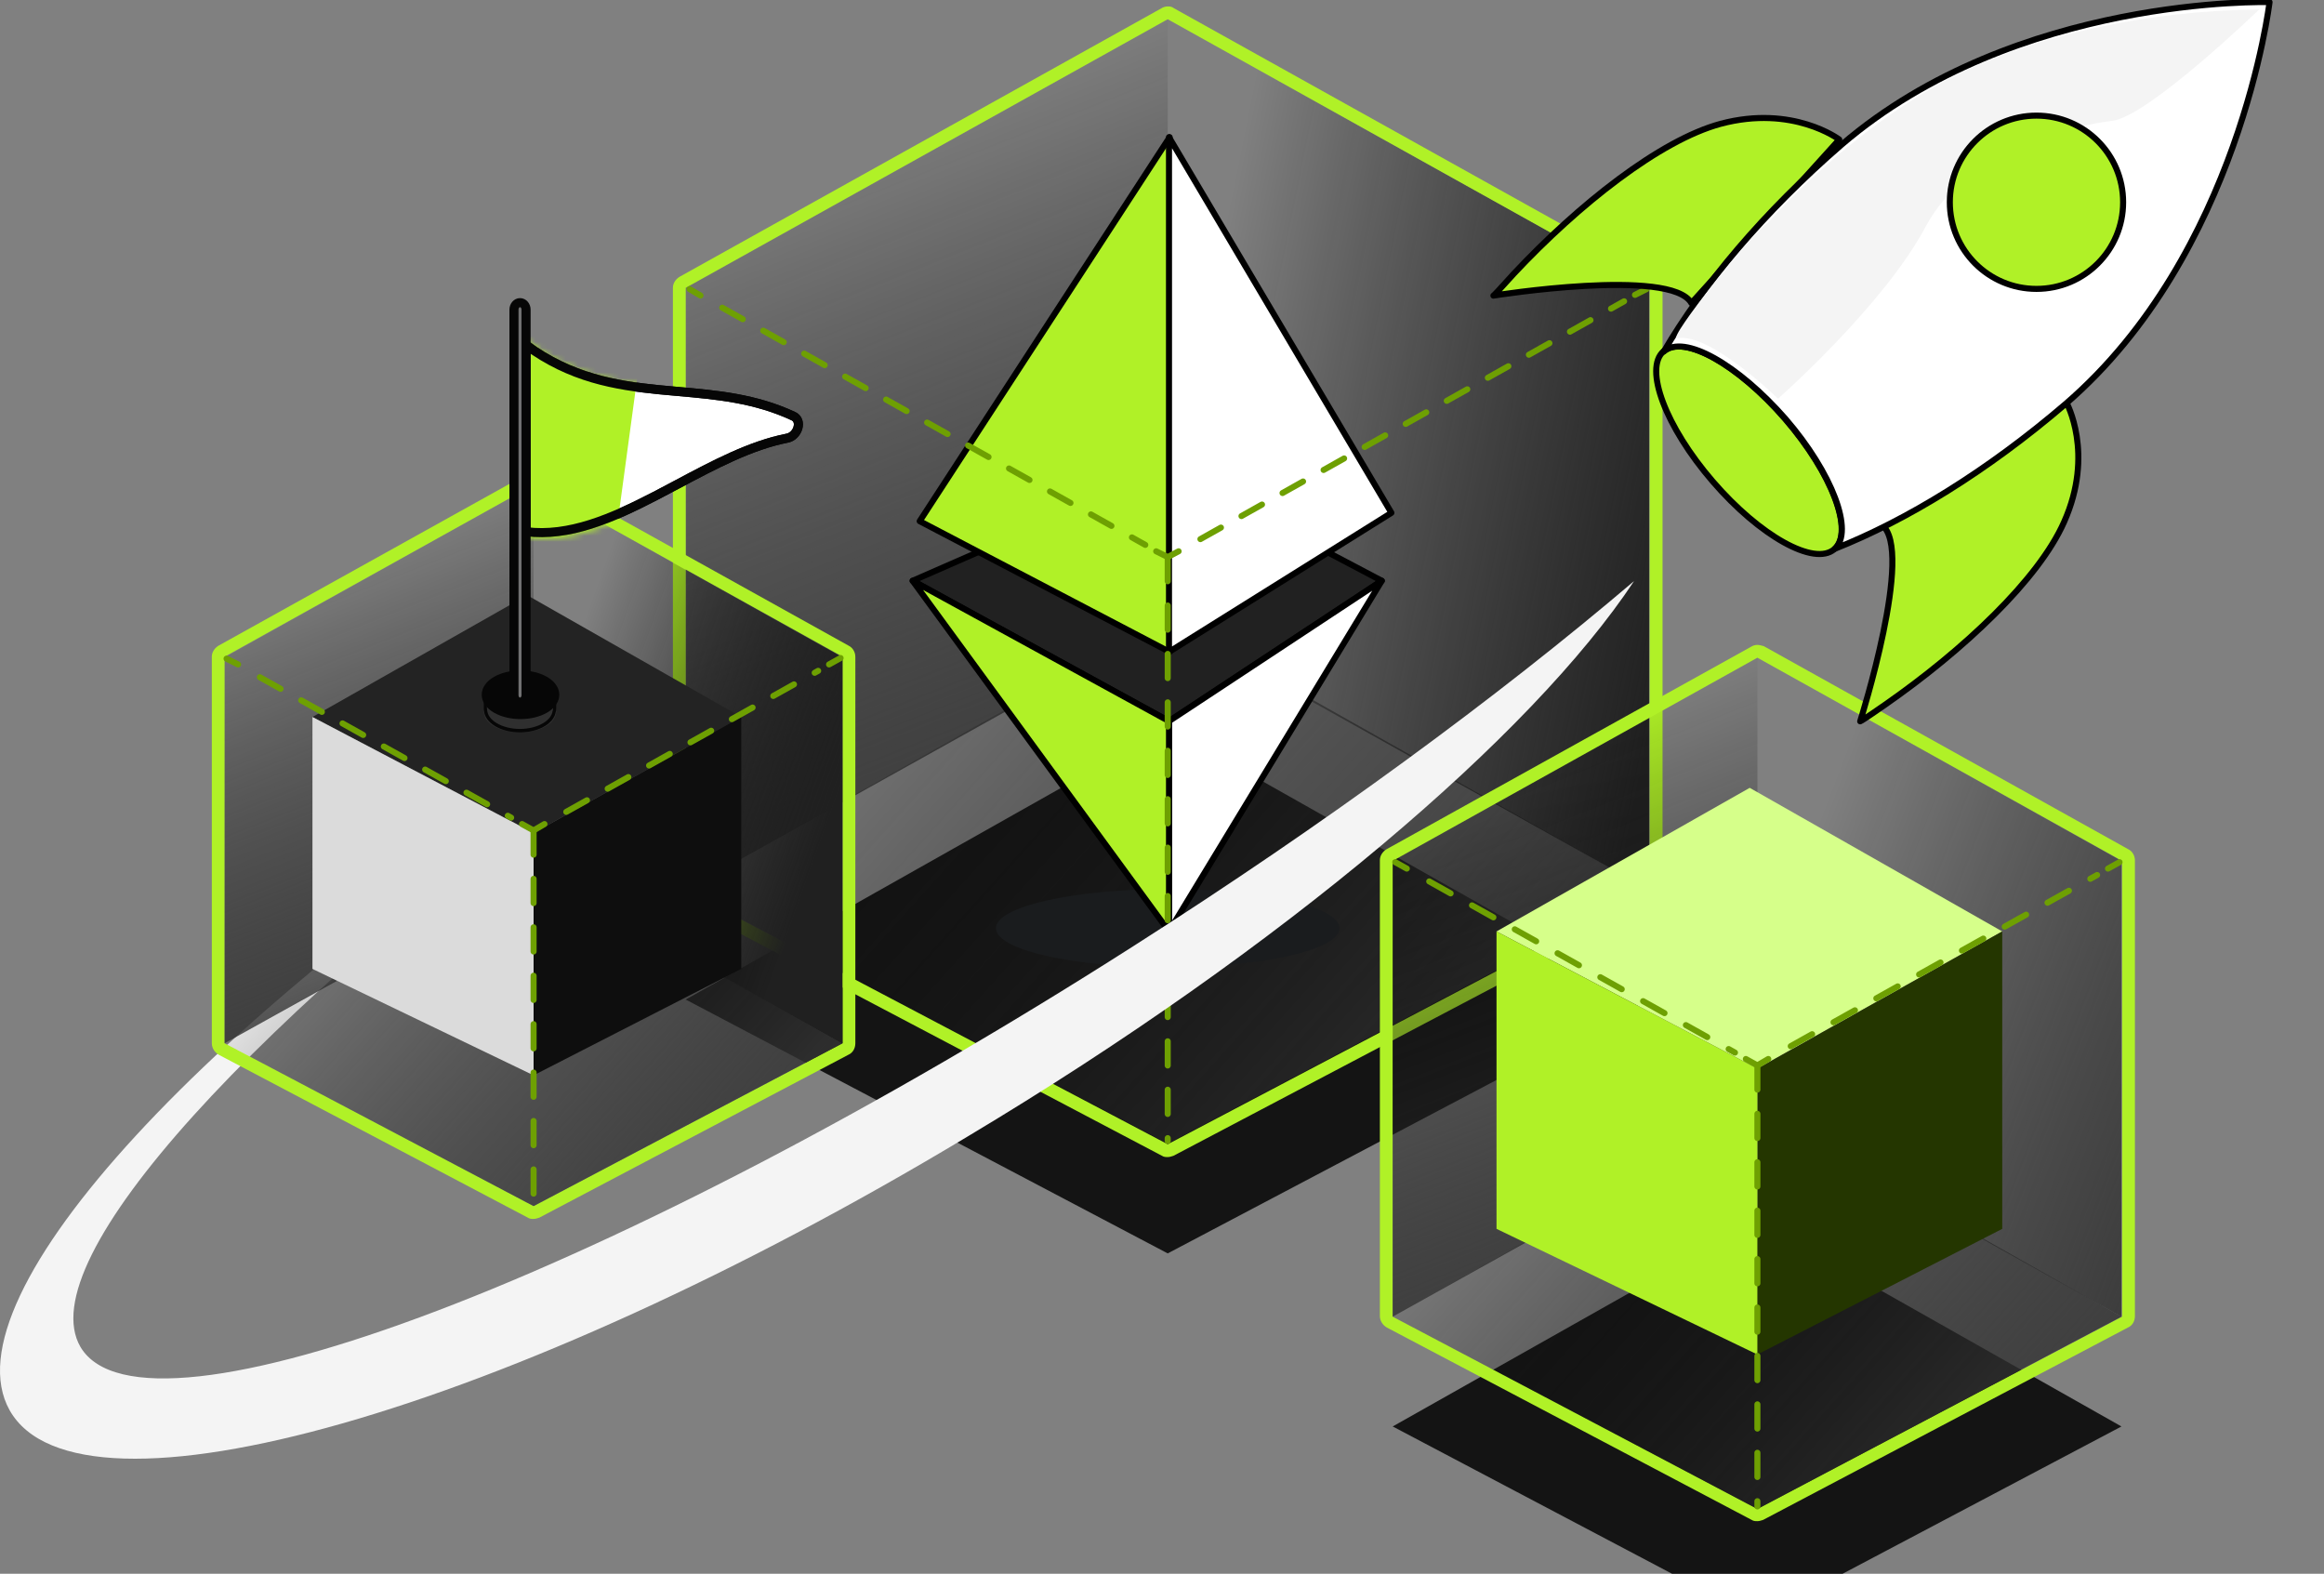 <svg width="384" height="260" viewBox="0 0 384 260" fill="none" xmlns="http://www.w3.org/2000/svg">
<rect x="0" y="0" width="384" height="260" fill="#808080" stroke="none"/>
<g clip-path="url(#clip0_3309_15570)">
<path d="M192.945 207.076L113.304 165.137L192.945 120.233L272.481 165.137L192.945 207.076Z" fill="#141414"/>
<path d="M192.945 102.624L113.304 146.999V47.447L192.945 3.178V102.624Z" fill="url(#paint0_linear_3309_15570)"/>
<path d="M192.945 188.938L113.304 146.999L192.945 102.095L272.481 146.999L192.945 188.938Z" fill="url(#paint1_linear_3309_15570)"/>
<path d="M192.945 102.624L272.481 146.999V47.447L192.945 3.178V102.624Z" fill="url(#paint2_linear_3309_15570)"/>
<path d="M192.945 159.814C208.621 159.814 221.328 156.921 221.328 153.353C221.328 149.785 208.621 146.893 192.945 146.893C177.27 146.893 164.562 149.785 164.562 153.353C164.562 156.921 177.27 159.814 192.945 159.814Z" fill="#1A1C1E"/>
<path d="M192.945 3.179L272.586 47.554V147.105L192.945 189.044L113.304 147.105V47.554L192.945 3.179ZM192.945 1.061C192.627 1.061 192.204 1.167 191.886 1.379L112.245 45.753C111.609 46.177 111.186 46.812 111.186 47.554V147.105C111.186 147.847 111.609 148.588 112.351 149.012L191.992 190.95C192.31 191.162 192.627 191.162 192.945 191.162C193.263 191.162 193.581 191.056 193.898 190.95L273.54 149.012C274.281 148.694 274.705 147.953 274.705 147.105V47.554C274.705 46.812 274.281 46.071 273.646 45.753L194.004 1.379C193.581 1.061 193.263 1.061 192.945 1.061Z" fill="#B0F127"/>
<path d="M150.795 95.953L193.157 77.419L228.318 95.953L193.157 119.146L150.795 95.953Z" fill="#212121" stroke="black" stroke-miterlimit="10" stroke-linecap="round" stroke-linejoin="round"/>
<path d="M193.263 22.666V107.708L151.96 86.103L193.263 22.666Z" fill="#B0F127" stroke="black" stroke-miterlimit="10" stroke-linecap="round" stroke-linejoin="round"/>
<path d="M193.157 153.884V119.147L228.318 95.953L193.157 153.884Z" fill="white" stroke="black" stroke-miterlimit="10" stroke-linecap="round" stroke-linejoin="round"/>
<path d="M193.157 153.884V119.147L150.795 95.953L193.157 153.884Z" fill="#B0F127" stroke="black" stroke-miterlimit="10" stroke-linecap="round" stroke-linejoin="round"/>
<path d="M193.157 22.666V107.708L229.907 84.727L193.157 22.666Z" fill="white" stroke="black" stroke-miterlimit="10" stroke-linejoin="round"/>
<path d="M113.939 47.765L115.74 48.824" stroke="#6EA002" stroke-linecap="round" stroke-linejoin="round"/>
<path d="M119.341 50.836L189.239 90.021" stroke="#6EA002" stroke-linecap="round" stroke-linejoin="round" stroke-dasharray="3.88 3.88"/>
<path d="M191.039 91.081L192.945 92.034L194.746 91.081" stroke="#6EA002" stroke-linecap="round" stroke-linejoin="round"/>
<path d="M198.347 89.068L268.351 49.777" stroke="#6EA002" stroke-linecap="round" stroke-linejoin="round" stroke-dasharray="3.89 3.89"/>
<path d="M270.151 48.718L272.058 47.765" stroke="#6EA002" stroke-linecap="round" stroke-linejoin="round"/>
<path d="M192.945 92.035V188.515" stroke="#6EA002" stroke-miterlimit="10" stroke-linecap="round" stroke-linejoin="round" stroke-dasharray="4 4"/>
<path d="M290.379 267.441L230.118 235.669L290.379 201.674L350.533 235.669L290.379 267.441Z" fill="#141414"/>
<path d="M290.379 108.66L350.639 142.233V217.532L290.379 249.304L230.118 217.532V142.233L290.379 108.66ZM290.379 106.542C290.061 106.542 289.637 106.648 289.32 106.86L229.059 140.326C228.424 140.75 228 141.385 228 142.127V217.426C228 218.167 228.424 218.909 229.165 219.332L289.426 251.104C289.743 251.316 290.061 251.316 290.379 251.316C290.696 251.316 291.014 251.21 291.332 251.104L351.592 219.332C352.334 219.015 352.757 218.273 352.757 217.426V142.127C352.757 141.385 352.334 140.644 351.698 140.326L291.438 106.754C291.014 106.648 290.696 106.542 290.379 106.542Z" fill="#B0F127"/>
<path d="M290.379 183.959L230.118 217.531V142.232L290.379 108.66V183.959Z" fill="url(#paint3_linear_3309_15570)"/>
<path d="M290.379 249.303L230.118 217.532L290.379 183.536L350.533 217.532L290.379 249.303Z" fill="url(#paint4_linear_3309_15570)"/>
<path d="M290.379 183.959L350.534 217.531V142.232L290.379 108.66V183.959Z" fill="url(#paint5_linear_3309_15570)"/>
<path d="M247.274 153.882L289.107 130.159L330.834 153.882L290.378 176.546L247.274 153.882Z" fill="#D6FF8A"/>
<path d="M330.834 203.023L290.378 223.78V176.546L330.834 153.882V203.023Z" fill="#243600"/>
<path d="M247.274 153.882V203.023L290.378 223.78V176.546L247.274 153.882Z" fill="#B0F127"/>
<path d="M230.542 142.444L232.448 143.503" stroke="#6EA002" stroke-linecap="round" stroke-linejoin="round"/>
<path d="M236.155 145.622L286.673 173.899" stroke="#6EA002" stroke-linecap="round" stroke-linejoin="round" stroke-dasharray="4.05 4.05"/>
<path d="M288.473 174.958L290.379 176.017L292.179 174.958" stroke="#6EA002" stroke-linecap="round" stroke-linejoin="round"/>
<path d="M295.886 172.839L346.509 144.562" stroke="#6EA002" stroke-linecap="round" stroke-linejoin="round" stroke-dasharray="4.05 4.05"/>
<path d="M348.31 143.503L350.216 142.444" stroke="#6EA002" stroke-linecap="round" stroke-linejoin="round"/>
<path d="M290.379 176.017V248.88" stroke="#6EA002" stroke-miterlimit="10" stroke-linecap="round" stroke-linejoin="round" stroke-dasharray="4 4"/>
<path d="M187.242 156.333C101.921 210.784 23.924 240.381 13.304 222.547C4.882 208.127 42.233 167.716 101.189 124.269C34.726 167.147 -9.033 214.009 1.586 232.981C13.121 253.472 83.978 233.361 159.778 187.827C212.143 156.522 253.155 121.423 270 96C247.48 115.162 219.1 136.032 187.242 156.333Z" fill="#F4F4F4"/>
<path d="M303.087 90.734C306.391 87.886 302.754 78.256 294.964 69.225C287.175 60.194 278.182 55.181 274.878 58.029C271.574 60.877 275.21 70.507 283 79.538C290.79 88.57 299.783 93.582 303.087 90.734Z" fill="#B0F127" stroke="black" stroke-miterlimit="10" stroke-linecap="round" stroke-linejoin="round"/>
<path d="M303.906 23.051C303.906 23.051 296.254 17.252 284.282 20.46C274.284 23.175 260.83 33.786 250.092 45.262C249.722 45.632 247.13 48.593 246.76 48.84C246.76 48.84 276.135 44.151 279.468 50.074L303.906 23.051Z" fill="#B0F127" stroke="black" stroke-miterlimit="10" stroke-linecap="round" stroke-linejoin="round"/>
<path d="M341.428 66.485C341.428 66.485 346.118 74.876 341.058 86.228C336.861 95.729 324.395 107.451 311.435 116.458C311.065 116.705 307.733 119.05 307.362 119.173C307.362 119.173 316.372 90.793 310.942 86.721L341.428 66.485Z" fill="#B0F127" stroke="black" stroke-miterlimit="10" stroke-linecap="round" stroke-linejoin="round"/>
<path d="M295.02 69.199C302.796 78.207 306.375 87.832 303.166 90.669C315.015 85.981 328.345 77.837 341.305 66.732C370.064 41.93 375.001 0.347 375.001 0.347C375.001 0.347 333.159 -0.887 304.277 23.915C291.441 35.02 281.32 47.112 274.901 58.094C278.234 55.133 287.121 60.192 295.02 69.199Z" fill="white" stroke="black" stroke-miterlimit="10" stroke-linecap="round" stroke-linejoin="round"/>
<path d="M373.272 1.581C373.272 1.581 354.881 19.349 348.957 19.966C343.032 20.706 325.259 24.285 318.224 37.364C311.312 50.444 293.785 65.868 293.785 65.868C293.785 65.868 282.553 54.886 277.122 55.873C275.271 56.243 290.206 37.611 292.057 36.871C292.057 36.871 305.017 21.817 322.42 12.809C336.244 5.776 355.005 1.704 373.272 1.581Z" fill="#F4F4F4"/>
<path d="M336.491 47.729C344.399 47.729 350.809 41.321 350.809 33.416C350.809 25.511 344.399 19.102 336.491 19.102C328.584 19.102 322.174 25.511 322.174 33.416C322.174 41.321 328.584 47.729 336.491 47.729Z" fill="#B0F127" stroke="black" stroke-miterlimit="10"/>
<path d="M88.165 80.118L139.212 108.501V172.362L88.165 199.263L37.118 172.362V108.501L88.165 80.118ZM88.165 78C87.847 78 87.424 78.106 87.106 78.318L36.059 106.701C35.424 107.124 35 107.76 35 108.501V172.362C35 173.104 35.424 173.845 36.165 174.269L87.212 201.169C87.529 201.381 87.847 201.381 88.165 201.381C88.483 201.381 88.8 201.275 89.118 201.169L140.165 174.269C140.906 173.951 141.33 173.21 141.33 172.362V108.501C141.33 107.76 140.906 107.018 140.271 106.701L89.224 78.318C88.8 78.106 88.483 78 88.165 78Z" fill="#B0F127"/>
<path d="M88.165 143.979L37.118 172.362V108.606L88.165 80.118V143.979Z" fill="url(#paint6_linear_3309_15570)"/>
<path d="M88.165 199.263L37.118 172.362L88.165 143.556L139.212 172.362L88.165 199.263Z" fill="url(#paint7_linear_3309_15570)"/>
<path d="M88.165 143.979L139.212 172.362V108.606L88.165 80.118V143.979Z" fill="url(#paint8_linear_3309_15570)"/>
<path d="M51.627 118.456L87.106 98.334L122.478 118.456L88.165 137.625L51.627 118.456Z" fill="#232323"/>
<path d="M122.479 160.077L88.165 177.657V137.625L122.479 118.456V160.077Z" fill="#0E0E0E"/>
<path d="M51.627 118.456V160.077L88.165 177.657V137.625L51.627 118.456Z" fill="#DBDBDB"/>
<path d="M37.435 108.819L39.342 109.772" stroke="#6EA002" stroke-linecap="round" stroke-linejoin="round"/>
<path d="M42.942 111.89L84.458 135.084" stroke="#6EA002" stroke-linecap="round" stroke-linejoin="round" stroke-dasharray="3.91 3.91"/>
<path d="M86.258 136.143L88.164 137.202L89.965 136.143" stroke="#6EA002" stroke-linecap="round" stroke-linejoin="round"/>
<path d="M93.565 134.13L135.187 110.831" stroke="#6EA002" stroke-linecap="round" stroke-linejoin="round" stroke-dasharray="3.92 3.92"/>
<path d="M136.987 109.772L138.894 108.713" stroke="#6EA002" stroke-linecap="round" stroke-linejoin="round"/>
<path d="M88.165 137.201V198.944" stroke="#6EA002" stroke-miterlimit="10" stroke-linecap="round" stroke-linejoin="round" stroke-dasharray="4 4"/>
<path fill-rule="evenodd" clip-rule="evenodd" d="M81.422 114C80.595 114 79.925 114.641 79.925 115.433V117.538C79.925 117.663 79.941 117.783 79.972 117.898C80.051 118.677 80.629 119.442 81.704 120.037C84.027 121.321 87.792 121.321 90.114 120.037C91.115 119.484 91.684 118.782 91.823 118.061C91.888 117.899 91.925 117.723 91.925 117.538V115.433C91.925 114.641 91.255 114 90.428 114H81.422Z" fill="#2F2F2F"/>
<path d="M80.238 117.422L80.498 117.351L80.503 117.373L80.505 117.395L80.238 117.422ZM91.559 117.595L91.295 117.544L91.3 117.517L91.309 117.491L91.559 117.595ZM79.925 114.807C79.925 113.809 80.685 113 81.623 113V113.57C80.981 113.57 80.461 114.124 80.461 114.807H79.925ZM79.925 117.041V114.807H80.461V117.041H79.925ZM79.979 117.494C79.943 117.349 79.925 117.197 79.925 117.041H80.461C80.461 117.148 80.474 117.252 80.498 117.351L79.979 117.494ZM81.759 119.94C80.686 119.281 80.058 118.399 79.971 117.45L80.505 117.395C80.57 118.099 81.045 118.842 82.027 119.446L81.759 119.94ZM90.061 119.94C88.901 120.652 87.398 121 85.91 121C84.422 121 82.918 120.652 81.759 119.94L82.027 119.446C83.086 120.096 84.491 120.43 85.91 120.43C87.329 120.43 88.734 120.096 89.793 119.446L90.061 119.94ZM91.823 117.646C91.672 118.521 91.06 119.326 90.061 119.94L89.793 119.446C90.706 118.885 91.182 118.201 91.295 117.544L91.823 117.646ZM91.925 117.041C91.925 117.272 91.884 117.495 91.809 117.699L91.309 117.491C91.361 117.352 91.388 117.2 91.388 117.041H91.925ZM91.925 114.807V117.041H91.388V114.807H91.925ZM90.227 113C91.165 113 91.925 113.809 91.925 114.807H91.388C91.388 114.124 90.868 113.57 90.227 113.57V113ZM81.623 113H90.227V113.57H81.623V113Z" fill="#060606"/>
<path d="M90.006 117.095C92.216 115.819 92.216 113.75 90.006 112.474C87.795 111.198 84.212 111.198 82.002 112.474C79.792 113.75 79.792 115.819 82.002 117.095C84.212 118.371 87.795 118.371 90.006 117.095Z" fill="#060606" stroke="#060606" stroke-width="1.5"/>
<path d="M130.082 72.386C124.029 73.571 117.975 76.793 111.965 79.993C110.731 80.649 109.499 81.305 108.269 81.942C101.097 85.657 93.999 88.736 86.925 87.845V57C94.266 62.409 101.606 63.662 108.903 64.387C109.968 64.492 111.031 64.587 112.093 64.681C118.459 65.247 124.772 65.809 131.09 68.753C131.848 69.107 132.065 69.885 131.841 70.682C131.614 71.484 130.955 72.215 130.082 72.386Z" fill="white" stroke="#060606" stroke-width="1.5"/>
<mask id="mask0_3309_15570" style="mask-type:alpha" maskUnits="userSpaceOnUse" x="86" y="55" width="47" height="35">
<path d="M129.726 72.671C123.742 73.855 117.758 77.074 111.818 80.27C110.598 80.926 109.38 81.581 108.165 82.218C101.075 85.929 94.059 89.004 87.066 88.115V57.3C94.323 62.704 101.579 63.956 108.791 64.679C109.844 64.785 110.895 64.879 111.945 64.974C118.237 65.539 124.477 66.1 130.722 69.042C131.472 69.395 131.686 70.172 131.464 70.969C131.24 71.77 130.589 72.5 129.726 72.671Z" fill="white" stroke="#060606" stroke-width="1.5"/>
</mask>
<g mask="url(#mask0_3309_15570)">
<path d="M107.073 49.259L79.936 45.584L73.279 94.739L100.417 98.414L107.073 49.259Z" fill="#B0F127"/>
</g>
<path d="M130.082 72.386C124.029 73.571 117.975 76.793 111.965 79.993C110.731 80.649 109.499 81.305 108.269 81.942C101.097 85.657 93.999 88.736 86.925 87.845V57C94.266 62.409 101.606 63.662 108.903 64.387C109.968 64.492 111.031 64.587 112.093 64.681C118.459 65.247 124.772 65.809 131.09 68.753C131.848 69.107 132.065 69.885 131.841 70.682C131.614 71.484 130.955 72.215 130.082 72.386Z" stroke="#060606" stroke-width="1.5"/>
<path d="M86.925 51.157C86.925 50.518 86.477 50 85.925 50C85.373 50 84.925 50.518 84.925 51.157V114.843C84.925 115.482 85.373 116 85.925 116C86.477 116 86.925 115.482 86.925 114.843V51.157Z" fill="#717172" stroke="#060606" stroke-width="1.5"/>
</g>
<defs>
<linearGradient id="paint0_linear_3309_15570" x1="132.897" y1="24.085" x2="179.957" y2="142.898" gradientUnits="userSpaceOnUse">
<stop stop-opacity="0"/>
<stop offset="1" stop-color="#3D3D3D"/>
</linearGradient>
<linearGradient id="paint1_linear_3309_15570" x1="138.809" y1="98.371" x2="254.859" y2="202.687" gradientUnits="userSpaceOnUse">
<stop stop-opacity="0"/>
<stop offset="1" stop-color="#3D3D3D"/>
</linearGradient>
<linearGradient id="paint2_linear_3309_15570" x1="197.392" y1="62.461" x2="286.15" y2="80.342" gradientUnits="userSpaceOnUse">
<stop stop-opacity="0"/>
<stop offset="0.94" stop-color="#212121"/>
</linearGradient>
<linearGradient id="paint3_linear_3309_15570" x1="244.939" y1="124.54" x2="280.546" y2="214.435" gradientUnits="userSpaceOnUse">
<stop stop-opacity="0"/>
<stop offset="1" stop-color="#3D3D3D"/>
</linearGradient>
<linearGradient id="paint4_linear_3309_15570" x1="249.412" y1="180.745" x2="337.218" y2="259.673" gradientUnits="userSpaceOnUse">
<stop stop-opacity="0"/>
<stop offset="1" stop-color="#3D3D3D"/>
</linearGradient>
<linearGradient id="paint5_linear_3309_15570" x1="293.737" y1="153.576" x2="385.878" y2="188.845" gradientUnits="userSpaceOnUse">
<stop stop-opacity="0"/>
<stop offset="1" stop-color="#353535"/>
</linearGradient>
<linearGradient id="paint6_linear_3309_15570" x1="49.652" y1="93.579" x2="79.828" y2="169.764" gradientUnits="userSpaceOnUse">
<stop stop-opacity="0"/>
<stop offset="1" stop-color="#3D3D3D"/>
</linearGradient>
<linearGradient id="paint7_linear_3309_15570" x1="53.443" y1="141.213" x2="127.857" y2="208.102" gradientUnits="userSpaceOnUse">
<stop stop-opacity="0"/>
<stop offset="1" stop-color="#3D3D3D"/>
</linearGradient>
<linearGradient id="paint8_linear_3309_15570" x1="91.007" y1="118.186" x2="137.367" y2="134.721" gradientUnits="userSpaceOnUse">
<stop stop-opacity="0"/>
<stop offset="1" stop-color="#202020"/>
</linearGradient>
<clipPath id="clip0_3309_15570">
<rect width="384" height="260" fill="white"/>
</clipPath>
</defs>
</svg>
